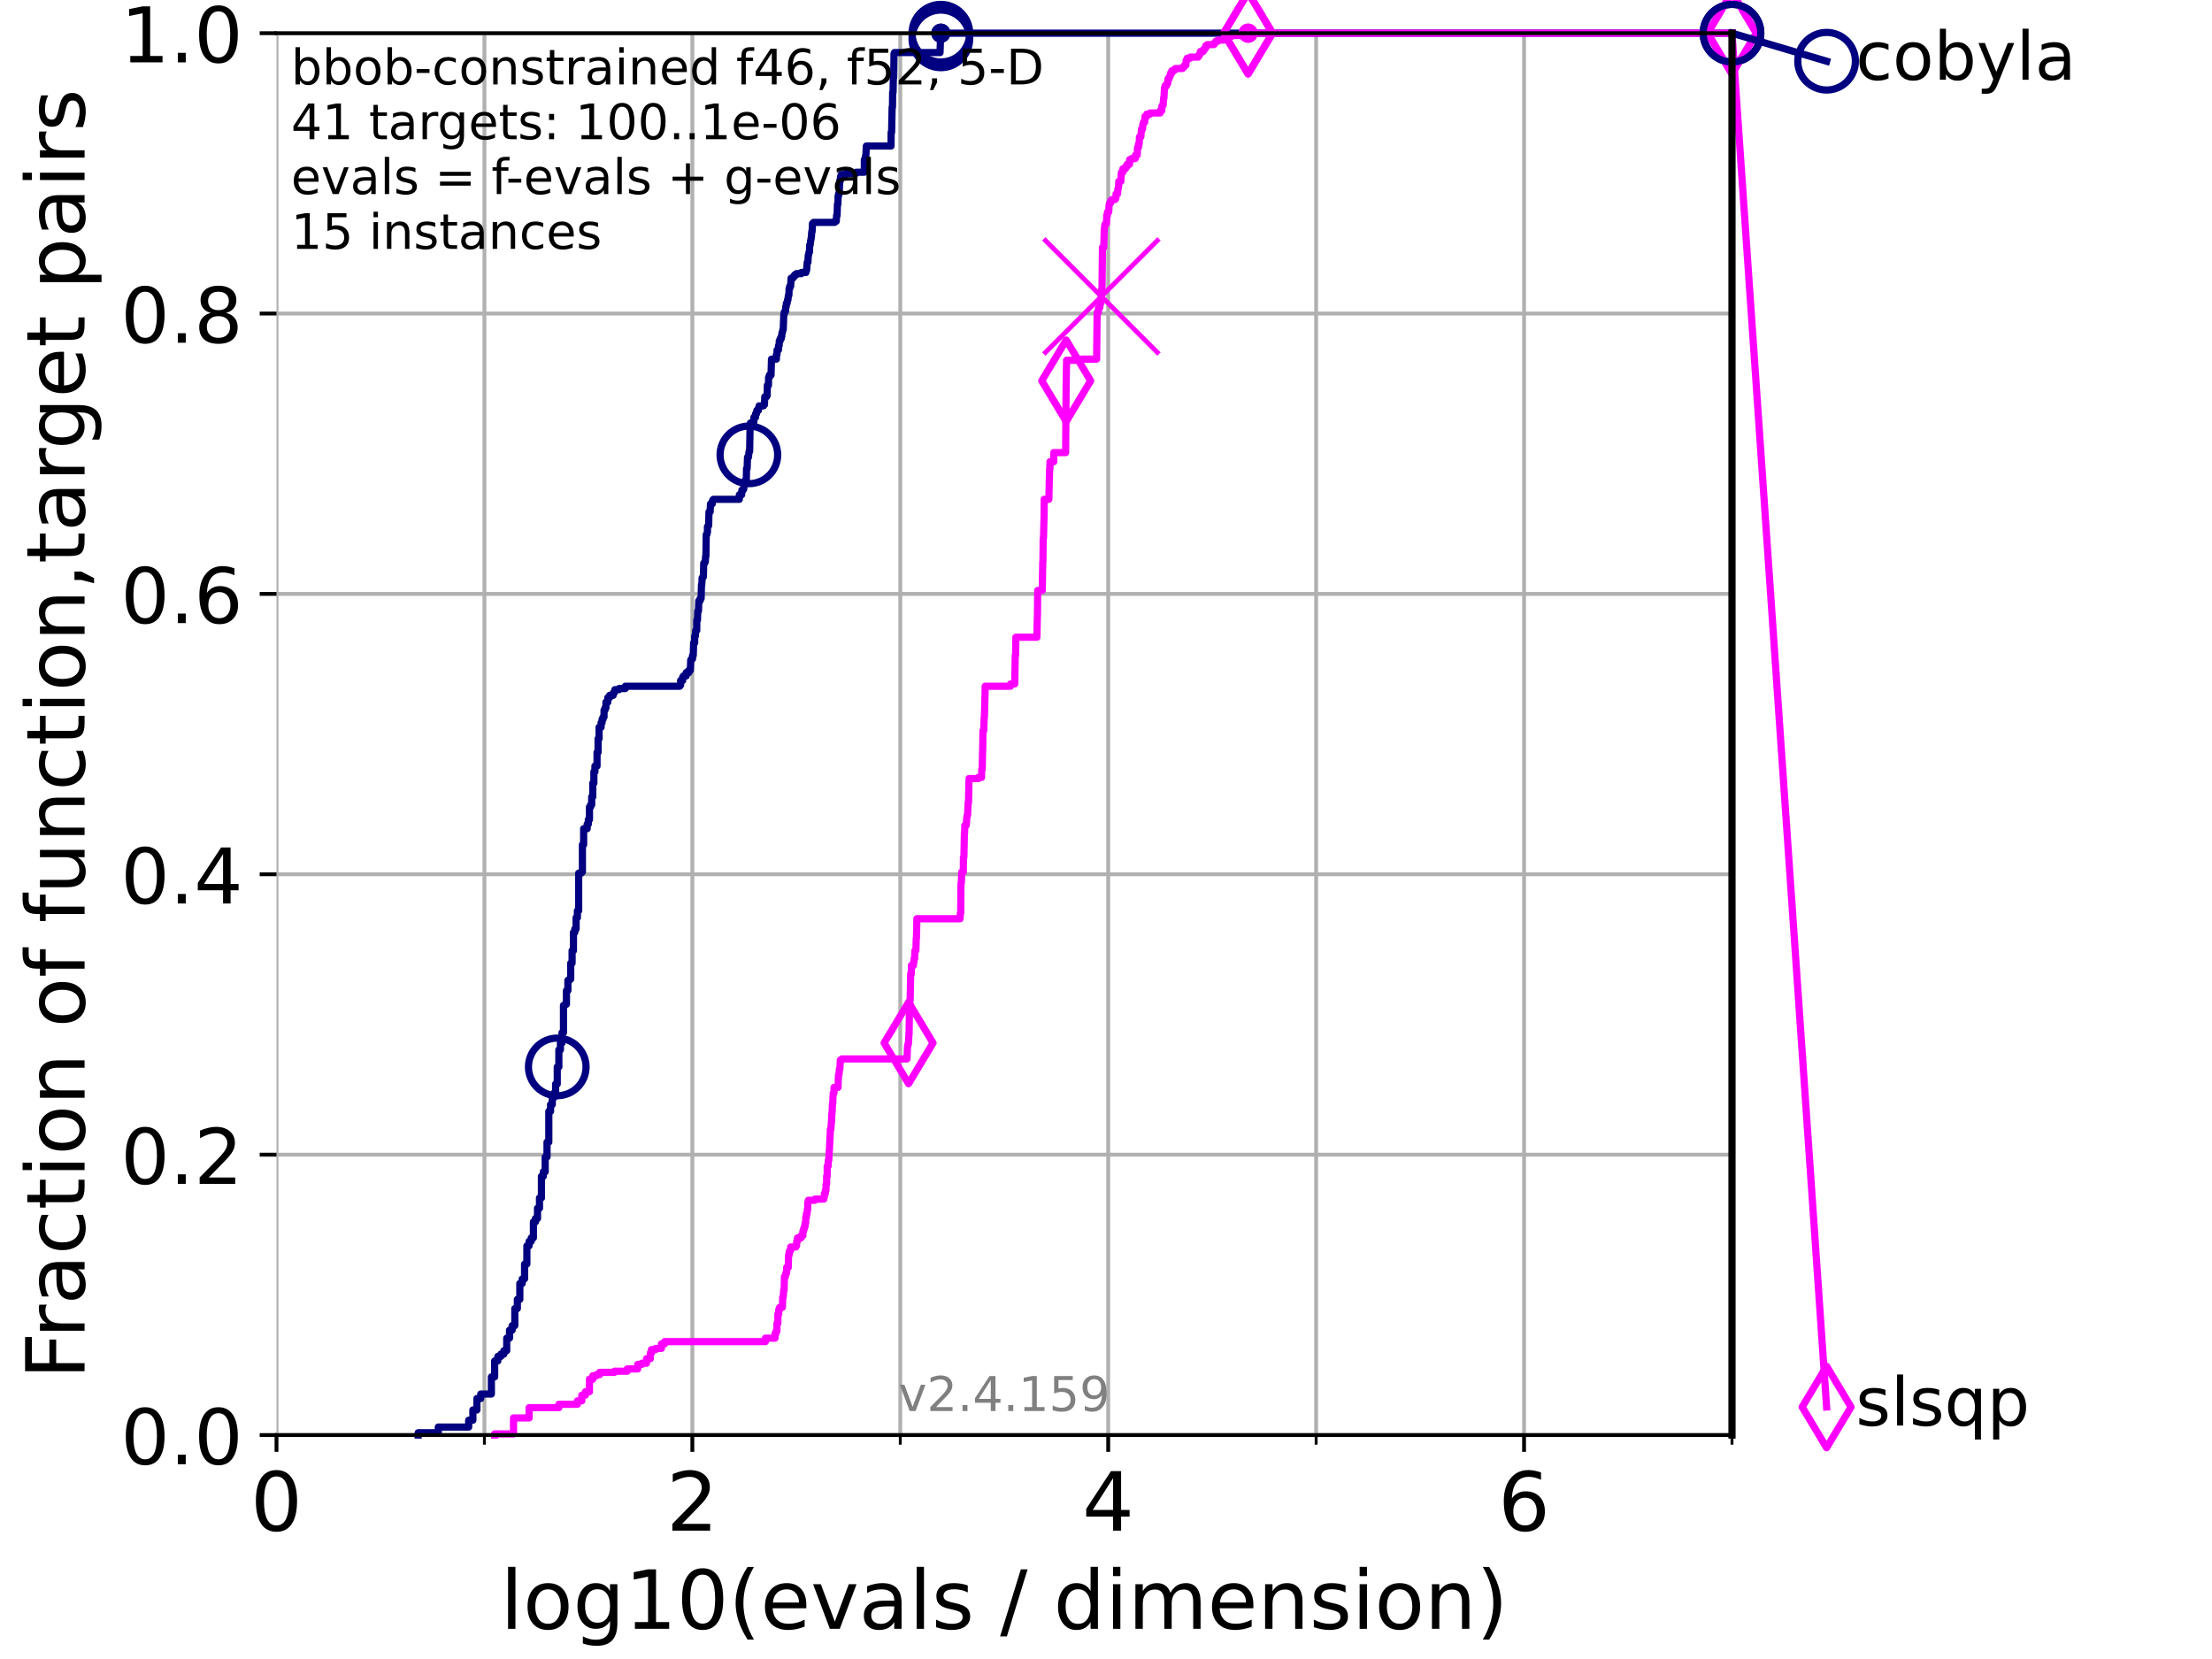 <?xml version="1.0" encoding="utf-8" standalone="no"?>
<!DOCTYPE svg PUBLIC "-//W3C//DTD SVG 1.1//EN"
  "http://www.w3.org/Graphics/SVG/1.1/DTD/svg11.dtd">
<!-- Created with matplotlib (https://matplotlib.org/) -->
<svg height="345.6pt" version="1.1" viewBox="0 0 460.8 345.6" width="460.8pt" xmlns="http://www.w3.org/2000/svg" xmlns:xlink="http://www.w3.org/1999/xlink">
 <defs>
  <style type="text/css">*{stroke-linecap:butt;stroke-linejoin:round;}</style>
 </defs>
 <g id="figure_1">
  <g id="patch_1">
   <path d="M 0 345.6 
L 460.8 345.6 
L 460.8 0 
L 0 0 
z
" style="fill:#ffffff;"/>
  </g>
  <g id="axes_1">
   <g id="patch_2">
    <path d="M 57.6 298.944 
L 360.806 298.944 
L 360.806 6.912 
L 57.6 6.912 
z
" style="fill:#ffffff;"/>
   </g>
   <g id="matplotlib.axis_1">
    <g id="xtick_1">
     <g id="line2d_1">
      <path clip-path="url(#p849917944d)" d="M 57.6 298.944 
L 57.6 6.912 
" style="fill:none;stroke:#b0b0b0;stroke-linecap:square;stroke-width:0.8;"/>
     </g>
     <g id="line2d_2">
      <defs>
       <path d="M 0 0 
L 0 3.5 
" id="mde8d21a68c" style="stroke:#000000;stroke-width:0.8;"/>
      </defs>
      <g>
       <use style="stroke:#000000;stroke-width:0.8;" x="57.6" xlink:href="#mde8d21a68c" y="298.944"/>
      </g>
     </g>
     <g id="text_1">
      <!-- 0 -->
      <g transform="translate(52.192 318.861)scale(0.17 -0.17)">
       <defs>
        <path d="M 31.781 66.406 
Q 24.172 66.406 20.328 58.906 
Q 16.5 51.422 16.5 36.375 
Q 16.5 21.391 20.328 13.891 
Q 24.172 6.391 31.781 6.391 
Q 39.453 6.391 43.281 13.891 
Q 47.125 21.391 47.125 36.375 
Q 47.125 51.422 43.281 58.906 
Q 39.453 66.406 31.781 66.406 
z
M 31.781 74.219 
Q 44.047 74.219 50.516 64.516 
Q 56.984 54.828 56.984 36.375 
Q 56.984 17.969 50.516 8.266 
Q 44.047 -1.422 31.781 -1.422 
Q 19.531 -1.422 13.062 8.266 
Q 6.594 17.969 6.594 36.375 
Q 6.594 54.828 13.062 64.516 
Q 19.531 74.219 31.781 74.219 
z
" id="DejaVuSans-48"/>
       </defs>
       <use xlink:href="#DejaVuSans-48"/>
      </g>
     </g>
    </g>
    <g id="xtick_2">
     <g id="line2d_3">
      <path clip-path="url(#p849917944d)" d="M 144.23 298.944 
L 144.23 6.912 
" style="fill:none;stroke:#b0b0b0;stroke-linecap:square;stroke-width:0.8;"/>
     </g>
     <g id="line2d_4">
      <g>
       <use style="stroke:#000000;stroke-width:0.8;" x="144.23" xlink:href="#mde8d21a68c" y="298.944"/>
      </g>
     </g>
     <g id="text_2">
      <!-- 2 -->
      <g transform="translate(138.822 318.861)scale(0.17 -0.17)">
       <defs>
        <path d="M 19.188 8.297 
L 53.609 8.297 
L 53.609 0 
L 7.328 0 
L 7.328 8.297 
Q 12.938 14.109 22.625 23.891 
Q 32.328 33.688 34.812 36.531 
Q 39.547 41.844 41.422 45.531 
Q 43.312 49.219 43.312 52.781 
Q 43.312 58.594 39.234 62.25 
Q 35.156 65.922 28.609 65.922 
Q 23.969 65.922 18.812 64.312 
Q 13.672 62.703 7.812 59.422 
L 7.812 69.391 
Q 13.766 71.781 18.938 73 
Q 24.125 74.219 28.422 74.219 
Q 39.75 74.219 46.484 68.547 
Q 53.219 62.891 53.219 53.422 
Q 53.219 48.922 51.531 44.891 
Q 49.859 40.875 45.406 35.406 
Q 44.188 33.984 37.641 27.219 
Q 31.109 20.453 19.188 8.297 
z
" id="DejaVuSans-50"/>
       </defs>
       <use xlink:href="#DejaVuSans-50"/>
      </g>
     </g>
    </g>
    <g id="xtick_3">
     <g id="line2d_5">
      <path clip-path="url(#p849917944d)" d="M 230.861 298.944 
L 230.861 6.912 
" style="fill:none;stroke:#b0b0b0;stroke-linecap:square;stroke-width:0.8;"/>
     </g>
     <g id="line2d_6">
      <g>
       <use style="stroke:#000000;stroke-width:0.8;" x="230.861" xlink:href="#mde8d21a68c" y="298.944"/>
      </g>
     </g>
     <g id="text_3">
      <!-- 4 -->
      <g transform="translate(225.453 318.861)scale(0.17 -0.17)">
       <defs>
        <path d="M 37.797 64.312 
L 12.891 25.391 
L 37.797 25.391 
z
M 35.203 72.906 
L 47.609 72.906 
L 47.609 25.391 
L 58.016 25.391 
L 58.016 17.188 
L 47.609 17.188 
L 47.609 0 
L 37.797 0 
L 37.797 17.188 
L 4.891 17.188 
L 4.891 26.703 
z
" id="DejaVuSans-52"/>
       </defs>
       <use xlink:href="#DejaVuSans-52"/>
      </g>
     </g>
    </g>
    <g id="xtick_4">
     <g id="line2d_7">
      <path clip-path="url(#p849917944d)" d="M 317.491 298.944 
L 317.491 6.912 
" style="fill:none;stroke:#b0b0b0;stroke-linecap:square;stroke-width:0.8;"/>
     </g>
     <g id="line2d_8">
      <g>
       <use style="stroke:#000000;stroke-width:0.8;" x="317.491" xlink:href="#mde8d21a68c" y="298.944"/>
      </g>
     </g>
     <g id="text_4">
      <!-- 6 -->
      <g transform="translate(312.083 318.861)scale(0.17 -0.17)">
       <defs>
        <path d="M 33.016 40.375 
Q 26.375 40.375 22.484 35.828 
Q 18.609 31.297 18.609 23.391 
Q 18.609 15.531 22.484 10.953 
Q 26.375 6.391 33.016 6.391 
Q 39.656 6.391 43.531 10.953 
Q 47.406 15.531 47.406 23.391 
Q 47.406 31.297 43.531 35.828 
Q 39.656 40.375 33.016 40.375 
z
M 52.594 71.297 
L 52.594 62.312 
Q 48.875 64.062 45.094 64.984 
Q 41.312 65.922 37.594 65.922 
Q 27.828 65.922 22.672 59.328 
Q 17.531 52.734 16.797 39.406 
Q 19.672 43.656 24.016 45.922 
Q 28.375 48.188 33.594 48.188 
Q 44.578 48.188 50.953 41.516 
Q 57.328 34.859 57.328 23.391 
Q 57.328 12.156 50.688 5.359 
Q 44.047 -1.422 33.016 -1.422 
Q 20.359 -1.422 13.672 8.266 
Q 6.984 17.969 6.984 36.375 
Q 6.984 53.656 15.188 63.938 
Q 23.391 74.219 37.203 74.219 
Q 40.922 74.219 44.703 73.484 
Q 48.484 72.75 52.594 71.297 
z
" id="DejaVuSans-54"/>
       </defs>
       <use xlink:href="#DejaVuSans-54"/>
      </g>
     </g>
    </g>
    <g id="xtick_5">
     <g id="line2d_9">
      <path clip-path="url(#p849917944d)" d="M 100.915 298.944 
L 100.915 6.912 
" style="fill:none;stroke:#b0b0b0;stroke-linecap:square;stroke-width:0.8;"/>
     </g>
     <g id="line2d_10">
      <defs>
       <path d="M 0 0 
L 0 2 
" id="m3885792438" style="stroke:#000000;stroke-width:0.6;"/>
      </defs>
      <g>
       <use style="stroke:#000000;stroke-width:0.6;" x="100.915" xlink:href="#m3885792438" y="298.944"/>
      </g>
     </g>
    </g>
    <g id="xtick_6">
     <g id="line2d_11">
      <path clip-path="url(#p849917944d)" d="M 187.546 298.944 
L 187.546 6.912 
" style="fill:none;stroke:#b0b0b0;stroke-linecap:square;stroke-width:0.8;"/>
     </g>
     <g id="line2d_12">
      <g>
       <use style="stroke:#000000;stroke-width:0.6;" x="187.546" xlink:href="#m3885792438" y="298.944"/>
      </g>
     </g>
    </g>
    <g id="xtick_7">
     <g id="line2d_13">
      <path clip-path="url(#p849917944d)" d="M 274.176 298.944 
L 274.176 6.912 
" style="fill:none;stroke:#b0b0b0;stroke-linecap:square;stroke-width:0.8;"/>
     </g>
     <g id="line2d_14">
      <g>
       <use style="stroke:#000000;stroke-width:0.6;" x="274.176" xlink:href="#m3885792438" y="298.944"/>
      </g>
     </g>
    </g>
    <g id="xtick_8">
     <g id="line2d_15">
      <path clip-path="url(#p849917944d)" d="M 360.806 298.944 
L 360.806 6.912 
" style="fill:none;stroke:#b0b0b0;stroke-linecap:square;stroke-width:0.8;"/>
     </g>
     <g id="line2d_16">
      <g>
       <use style="stroke:#000000;stroke-width:0.6;" x="360.806" xlink:href="#m3885792438" y="298.944"/>
      </g>
     </g>
    </g>
    <g id="text_5">
     <!-- log10(evals / dimension) -->
     <g transform="translate(104.239 339.314)scale(0.17 -0.17)">
      <defs>
       <path d="M 9.422 75.984 
L 18.406 75.984 
L 18.406 0 
L 9.422 0 
z
" id="DejaVuSans-108"/>
       <path d="M 30.609 48.391 
Q 23.391 48.391 19.188 42.75 
Q 14.984 37.109 14.984 27.297 
Q 14.984 17.484 19.156 11.844 
Q 23.344 6.203 30.609 6.203 
Q 37.797 6.203 41.984 11.859 
Q 46.188 17.531 46.188 27.297 
Q 46.188 37.016 41.984 42.703 
Q 37.797 48.391 30.609 48.391 
z
M 30.609 56 
Q 42.328 56 49.016 48.375 
Q 55.719 40.766 55.719 27.297 
Q 55.719 13.875 49.016 6.219 
Q 42.328 -1.422 30.609 -1.422 
Q 18.844 -1.422 12.172 6.219 
Q 5.516 13.875 5.516 27.297 
Q 5.516 40.766 12.172 48.375 
Q 18.844 56 30.609 56 
z
" id="DejaVuSans-111"/>
       <path d="M 45.406 27.984 
Q 45.406 37.75 41.375 43.109 
Q 37.359 48.484 30.078 48.484 
Q 22.859 48.484 18.828 43.109 
Q 14.797 37.75 14.797 27.984 
Q 14.797 18.266 18.828 12.891 
Q 22.859 7.516 30.078 7.516 
Q 37.359 7.516 41.375 12.891 
Q 45.406 18.266 45.406 27.984 
z
M 54.391 6.781 
Q 54.391 -7.172 48.188 -13.984 
Q 42 -20.797 29.203 -20.797 
Q 24.469 -20.797 20.266 -20.094 
Q 16.062 -19.391 12.109 -17.922 
L 12.109 -9.188 
Q 16.062 -11.328 19.922 -12.344 
Q 23.781 -13.375 27.781 -13.375 
Q 36.625 -13.375 41.016 -8.766 
Q 45.406 -4.156 45.406 5.172 
L 45.406 9.625 
Q 42.625 4.781 38.281 2.391 
Q 33.938 0 27.875 0 
Q 17.828 0 11.672 7.656 
Q 5.516 15.328 5.516 27.984 
Q 5.516 40.672 11.672 48.328 
Q 17.828 56 27.875 56 
Q 33.938 56 38.281 53.609 
Q 42.625 51.219 45.406 46.391 
L 45.406 54.688 
L 54.391 54.688 
z
" id="DejaVuSans-103"/>
       <path d="M 12.406 8.297 
L 28.516 8.297 
L 28.516 63.922 
L 10.984 60.406 
L 10.984 69.391 
L 28.422 72.906 
L 38.281 72.906 
L 38.281 8.297 
L 54.391 8.297 
L 54.391 0 
L 12.406 0 
z
" id="DejaVuSans-49"/>
       <path d="M 31 75.875 
Q 24.469 64.656 21.281 53.656 
Q 18.109 42.672 18.109 31.391 
Q 18.109 20.125 21.312 9.062 
Q 24.516 -2 31 -13.188 
L 23.188 -13.188 
Q 15.875 -1.703 12.234 9.375 
Q 8.594 20.453 8.594 31.391 
Q 8.594 42.281 12.203 53.312 
Q 15.828 64.359 23.188 75.875 
z
" id="DejaVuSans-40"/>
       <path d="M 56.203 29.594 
L 56.203 25.203 
L 14.891 25.203 
Q 15.484 15.922 20.484 11.062 
Q 25.484 6.203 34.422 6.203 
Q 39.594 6.203 44.453 7.469 
Q 49.312 8.734 54.109 11.281 
L 54.109 2.781 
Q 49.266 0.734 44.188 -0.344 
Q 39.109 -1.422 33.891 -1.422 
Q 20.797 -1.422 13.156 6.188 
Q 5.516 13.812 5.516 26.812 
Q 5.516 40.234 12.766 48.109 
Q 20.016 56 32.328 56 
Q 43.359 56 49.781 48.891 
Q 56.203 41.797 56.203 29.594 
z
M 47.219 32.234 
Q 47.125 39.594 43.094 43.984 
Q 39.062 48.391 32.422 48.391 
Q 24.906 48.391 20.391 44.141 
Q 15.875 39.891 15.188 32.172 
z
" id="DejaVuSans-101"/>
       <path d="M 2.984 54.688 
L 12.5 54.688 
L 29.594 8.797 
L 46.688 54.688 
L 56.203 54.688 
L 35.688 0 
L 23.484 0 
z
" id="DejaVuSans-118"/>
       <path d="M 34.281 27.484 
Q 23.391 27.484 19.188 25 
Q 14.984 22.516 14.984 16.5 
Q 14.984 11.719 18.141 8.906 
Q 21.297 6.109 26.703 6.109 
Q 34.188 6.109 38.703 11.406 
Q 43.219 16.703 43.219 25.484 
L 43.219 27.484 
z
M 52.203 31.203 
L 52.203 0 
L 43.219 0 
L 43.219 8.297 
Q 40.141 3.328 35.547 0.953 
Q 30.953 -1.422 24.312 -1.422 
Q 15.922 -1.422 10.953 3.297 
Q 6 8.016 6 15.922 
Q 6 25.141 12.172 29.828 
Q 18.359 34.516 30.609 34.516 
L 43.219 34.516 
L 43.219 35.406 
Q 43.219 41.609 39.141 45 
Q 35.062 48.391 27.688 48.391 
Q 23 48.391 18.547 47.266 
Q 14.109 46.141 10.016 43.891 
L 10.016 52.203 
Q 14.938 54.109 19.578 55.047 
Q 24.219 56 28.609 56 
Q 40.484 56 46.344 49.844 
Q 52.203 43.703 52.203 31.203 
z
" id="DejaVuSans-97"/>
       <path d="M 44.281 53.078 
L 44.281 44.578 
Q 40.484 46.531 36.375 47.5 
Q 32.281 48.484 27.875 48.484 
Q 21.188 48.484 17.844 46.438 
Q 14.5 44.391 14.5 40.281 
Q 14.5 37.156 16.891 35.375 
Q 19.281 33.594 26.516 31.984 
L 29.594 31.297 
Q 39.156 29.25 43.188 25.516 
Q 47.219 21.781 47.219 15.094 
Q 47.219 7.469 41.188 3.016 
Q 35.156 -1.422 24.609 -1.422 
Q 20.219 -1.422 15.453 -0.562 
Q 10.688 0.297 5.422 2 
L 5.422 11.281 
Q 10.406 8.688 15.234 7.391 
Q 20.062 6.109 24.812 6.109 
Q 31.156 6.109 34.562 8.281 
Q 37.984 10.453 37.984 14.406 
Q 37.984 18.062 35.516 20.016 
Q 33.062 21.969 24.703 23.781 
L 21.578 24.516 
Q 13.234 26.266 9.516 29.906 
Q 5.812 33.547 5.812 39.891 
Q 5.812 47.609 11.281 51.797 
Q 16.75 56 26.812 56 
Q 31.781 56 36.172 55.266 
Q 40.578 54.547 44.281 53.078 
z
" id="DejaVuSans-115"/>
       <path id="DejaVuSans-32"/>
       <path d="M 25.391 72.906 
L 33.688 72.906 
L 8.297 -9.281 
L 0 -9.281 
z
" id="DejaVuSans-47"/>
       <path d="M 45.406 46.391 
L 45.406 75.984 
L 54.391 75.984 
L 54.391 0 
L 45.406 0 
L 45.406 8.203 
Q 42.578 3.328 38.25 0.953 
Q 33.938 -1.422 27.875 -1.422 
Q 17.969 -1.422 11.734 6.484 
Q 5.516 14.406 5.516 27.297 
Q 5.516 40.188 11.734 48.094 
Q 17.969 56 27.875 56 
Q 33.938 56 38.25 53.625 
Q 42.578 51.266 45.406 46.391 
z
M 14.797 27.297 
Q 14.797 17.391 18.875 11.75 
Q 22.953 6.109 30.078 6.109 
Q 37.203 6.109 41.297 11.75 
Q 45.406 17.391 45.406 27.297 
Q 45.406 37.203 41.297 42.844 
Q 37.203 48.484 30.078 48.484 
Q 22.953 48.484 18.875 42.844 
Q 14.797 37.203 14.797 27.297 
z
" id="DejaVuSans-100"/>
       <path d="M 9.422 54.688 
L 18.406 54.688 
L 18.406 0 
L 9.422 0 
z
M 9.422 75.984 
L 18.406 75.984 
L 18.406 64.594 
L 9.422 64.594 
z
" id="DejaVuSans-105"/>
       <path d="M 52 44.188 
Q 55.375 50.25 60.062 53.125 
Q 64.75 56 71.094 56 
Q 79.641 56 84.281 50.016 
Q 88.922 44.047 88.922 33.016 
L 88.922 0 
L 79.891 0 
L 79.891 32.719 
Q 79.891 40.578 77.094 44.375 
Q 74.312 48.188 68.609 48.188 
Q 61.625 48.188 57.562 43.547 
Q 53.516 38.922 53.516 30.906 
L 53.516 0 
L 44.484 0 
L 44.484 32.719 
Q 44.484 40.625 41.703 44.406 
Q 38.922 48.188 33.109 48.188 
Q 26.219 48.188 22.156 43.531 
Q 18.109 38.875 18.109 30.906 
L 18.109 0 
L 9.078 0 
L 9.078 54.688 
L 18.109 54.688 
L 18.109 46.188 
Q 21.188 51.219 25.484 53.609 
Q 29.781 56 35.688 56 
Q 41.656 56 45.828 52.969 
Q 50 49.953 52 44.188 
z
" id="DejaVuSans-109"/>
       <path d="M 54.891 33.016 
L 54.891 0 
L 45.906 0 
L 45.906 32.719 
Q 45.906 40.484 42.875 44.328 
Q 39.844 48.188 33.797 48.188 
Q 26.516 48.188 22.312 43.547 
Q 18.109 38.922 18.109 30.906 
L 18.109 0 
L 9.078 0 
L 9.078 54.688 
L 18.109 54.688 
L 18.109 46.188 
Q 21.344 51.125 25.703 53.562 
Q 30.078 56 35.797 56 
Q 45.219 56 50.047 50.172 
Q 54.891 44.344 54.891 33.016 
z
" id="DejaVuSans-110"/>
       <path d="M 8.016 75.875 
L 15.828 75.875 
Q 23.141 64.359 26.781 53.312 
Q 30.422 42.281 30.422 31.391 
Q 30.422 20.453 26.781 9.375 
Q 23.141 -1.703 15.828 -13.188 
L 8.016 -13.188 
Q 14.5 -2 17.703 9.062 
Q 20.906 20.125 20.906 31.391 
Q 20.906 42.672 17.703 53.656 
Q 14.5 64.656 8.016 75.875 
z
" id="DejaVuSans-41"/>
      </defs>
      <use xlink:href="#DejaVuSans-108"/>
      <use x="27.783" xlink:href="#DejaVuSans-111"/>
      <use x="88.965" xlink:href="#DejaVuSans-103"/>
      <use x="152.441" xlink:href="#DejaVuSans-49"/>
      <use x="216.064" xlink:href="#DejaVuSans-48"/>
      <use x="279.688" xlink:href="#DejaVuSans-40"/>
      <use x="318.701" xlink:href="#DejaVuSans-101"/>
      <use x="380.225" xlink:href="#DejaVuSans-118"/>
      <use x="439.404" xlink:href="#DejaVuSans-97"/>
      <use x="500.684" xlink:href="#DejaVuSans-108"/>
      <use x="528.467" xlink:href="#DejaVuSans-115"/>
      <use x="580.566" xlink:href="#DejaVuSans-32"/>
      <use x="612.354" xlink:href="#DejaVuSans-47"/>
      <use x="646.045" xlink:href="#DejaVuSans-32"/>
      <use x="677.832" xlink:href="#DejaVuSans-100"/>
      <use x="741.309" xlink:href="#DejaVuSans-105"/>
      <use x="769.092" xlink:href="#DejaVuSans-109"/>
      <use x="866.504" xlink:href="#DejaVuSans-101"/>
      <use x="928.027" xlink:href="#DejaVuSans-110"/>
      <use x="991.406" xlink:href="#DejaVuSans-115"/>
      <use x="1043.506" xlink:href="#DejaVuSans-105"/>
      <use x="1071.289" xlink:href="#DejaVuSans-111"/>
      <use x="1132.471" xlink:href="#DejaVuSans-110"/>
      <use x="1195.85" xlink:href="#DejaVuSans-41"/>
     </g>
    </g>
   </g>
   <g id="matplotlib.axis_2">
    <g id="ytick_1">
     <g id="line2d_17">
      <path clip-path="url(#p849917944d)" d="M 57.6 298.944 
L 360.806 298.944 
" style="fill:none;stroke:#b0b0b0;stroke-linecap:square;stroke-width:0.8;"/>
     </g>
     <g id="line2d_18">
      <defs>
       <path d="M 0 0 
L -3.5 0 
" id="ma378663c87" style="stroke:#000000;stroke-width:0.8;"/>
      </defs>
      <g>
       <use style="stroke:#000000;stroke-width:0.8;" x="57.6" xlink:href="#ma378663c87" y="298.944"/>
      </g>
     </g>
     <g id="text_6">
      <!-- 0.0 -->
      <g transform="translate(25.155 305.023)scale(0.16 -0.16)">
       <defs>
        <path d="M 10.688 12.406 
L 21 12.406 
L 21 0 
L 10.688 0 
z
" id="DejaVuSans-46"/>
       </defs>
       <use xlink:href="#DejaVuSans-48"/>
       <use x="63.623" xlink:href="#DejaVuSans-46"/>
       <use x="95.41" xlink:href="#DejaVuSans-48"/>
      </g>
     </g>
    </g>
    <g id="ytick_2">
     <g id="line2d_19">
      <path clip-path="url(#p849917944d)" d="M 57.6 240.538 
L 360.806 240.538 
" style="fill:none;stroke:#b0b0b0;stroke-linecap:square;stroke-width:0.8;"/>
     </g>
     <g id="line2d_20">
      <g>
       <use style="stroke:#000000;stroke-width:0.8;" x="57.6" xlink:href="#ma378663c87" y="240.538"/>
      </g>
     </g>
     <g id="text_7">
      <!-- 0.2 -->
      <g transform="translate(25.155 246.616)scale(0.16 -0.16)">
       <use xlink:href="#DejaVuSans-48"/>
       <use x="63.623" xlink:href="#DejaVuSans-46"/>
       <use x="95.41" xlink:href="#DejaVuSans-50"/>
      </g>
     </g>
    </g>
    <g id="ytick_3">
     <g id="line2d_21">
      <path clip-path="url(#p849917944d)" d="M 57.6 182.131 
L 360.806 182.131 
" style="fill:none;stroke:#b0b0b0;stroke-linecap:square;stroke-width:0.8;"/>
     </g>
     <g id="line2d_22">
      <g>
       <use style="stroke:#000000;stroke-width:0.8;" x="57.6" xlink:href="#ma378663c87" y="182.131"/>
      </g>
     </g>
     <g id="text_8">
      <!-- 0.4 -->
      <g transform="translate(25.155 188.21)scale(0.16 -0.16)">
       <use xlink:href="#DejaVuSans-48"/>
       <use x="63.623" xlink:href="#DejaVuSans-46"/>
       <use x="95.41" xlink:href="#DejaVuSans-52"/>
      </g>
     </g>
    </g>
    <g id="ytick_4">
     <g id="line2d_23">
      <path clip-path="url(#p849917944d)" d="M 57.6 123.725 
L 360.806 123.725 
" style="fill:none;stroke:#b0b0b0;stroke-linecap:square;stroke-width:0.8;"/>
     </g>
     <g id="line2d_24">
      <g>
       <use style="stroke:#000000;stroke-width:0.8;" x="57.6" xlink:href="#ma378663c87" y="123.725"/>
      </g>
     </g>
     <g id="text_9">
      <!-- 0.6 -->
      <g transform="translate(25.155 129.804)scale(0.16 -0.16)">
       <use xlink:href="#DejaVuSans-48"/>
       <use x="63.623" xlink:href="#DejaVuSans-46"/>
       <use x="95.41" xlink:href="#DejaVuSans-54"/>
      </g>
     </g>
    </g>
    <g id="ytick_5">
     <g id="line2d_25">
      <path clip-path="url(#p849917944d)" d="M 57.6 65.318 
L 360.806 65.318 
" style="fill:none;stroke:#b0b0b0;stroke-linecap:square;stroke-width:0.8;"/>
     </g>
     <g id="line2d_26">
      <g>
       <use style="stroke:#000000;stroke-width:0.8;" x="57.6" xlink:href="#ma378663c87" y="65.318"/>
      </g>
     </g>
     <g id="text_10">
      <!-- 0.8 -->
      <g transform="translate(25.155 71.397)scale(0.16 -0.16)">
       <defs>
        <path d="M 31.781 34.625 
Q 24.75 34.625 20.719 30.859 
Q 16.703 27.094 16.703 20.516 
Q 16.703 13.922 20.719 10.156 
Q 24.75 6.391 31.781 6.391 
Q 38.812 6.391 42.859 10.172 
Q 46.922 13.969 46.922 20.516 
Q 46.922 27.094 42.891 30.859 
Q 38.875 34.625 31.781 34.625 
z
M 21.922 38.812 
Q 15.578 40.375 12.031 44.719 
Q 8.5 49.078 8.5 55.328 
Q 8.5 64.062 14.719 69.141 
Q 20.953 74.219 31.781 74.219 
Q 42.672 74.219 48.875 69.141 
Q 55.078 64.062 55.078 55.328 
Q 55.078 49.078 51.531 44.719 
Q 48 40.375 41.703 38.812 
Q 48.828 37.156 52.797 32.312 
Q 56.781 27.484 56.781 20.516 
Q 56.781 9.906 50.312 4.234 
Q 43.844 -1.422 31.781 -1.422 
Q 19.734 -1.422 13.25 4.234 
Q 6.781 9.906 6.781 20.516 
Q 6.781 27.484 10.781 32.312 
Q 14.797 37.156 21.922 38.812 
z
M 18.312 54.391 
Q 18.312 48.734 21.844 45.562 
Q 25.391 42.391 31.781 42.391 
Q 38.141 42.391 41.719 45.562 
Q 45.312 48.734 45.312 54.391 
Q 45.312 60.062 41.719 63.234 
Q 38.141 66.406 31.781 66.406 
Q 25.391 66.406 21.844 63.234 
Q 18.312 60.062 18.312 54.391 
z
" id="DejaVuSans-56"/>
       </defs>
       <use xlink:href="#DejaVuSans-48"/>
       <use x="63.623" xlink:href="#DejaVuSans-46"/>
       <use x="95.41" xlink:href="#DejaVuSans-56"/>
      </g>
     </g>
    </g>
    <g id="ytick_6">
     <g id="line2d_27">
      <path clip-path="url(#p849917944d)" d="M 57.6 6.912 
L 360.806 6.912 
" style="fill:none;stroke:#b0b0b0;stroke-linecap:square;stroke-width:0.8;"/>
     </g>
     <g id="line2d_28">
      <g>
       <use style="stroke:#000000;stroke-width:0.8;" x="57.6" xlink:href="#ma378663c87" y="6.912"/>
      </g>
     </g>
     <g id="text_11">
      <!-- 1.0 -->
      <g transform="translate(25.155 12.991)scale(0.16 -0.16)">
       <use xlink:href="#DejaVuSans-49"/>
       <use x="63.623" xlink:href="#DejaVuSans-46"/>
       <use x="95.41" xlink:href="#DejaVuSans-48"/>
      </g>
     </g>
    </g>
    <g id="text_12">
     <!-- Fraction of function,target pairs -->
     <g transform="translate(17.62 287.313)rotate(-90)scale(0.17 -0.17)">
      <defs>
       <path d="M 9.812 72.906 
L 51.703 72.906 
L 51.703 64.594 
L 19.672 64.594 
L 19.672 43.109 
L 48.578 43.109 
L 48.578 34.812 
L 19.672 34.812 
L 19.672 0 
L 9.812 0 
z
" id="DejaVuSans-70"/>
       <path d="M 41.109 46.297 
Q 39.594 47.172 37.812 47.578 
Q 36.031 48 33.891 48 
Q 26.266 48 22.188 43.047 
Q 18.109 38.094 18.109 28.812 
L 18.109 0 
L 9.078 0 
L 9.078 54.688 
L 18.109 54.688 
L 18.109 46.188 
Q 20.953 51.172 25.484 53.578 
Q 30.031 56 36.531 56 
Q 37.453 56 38.578 55.875 
Q 39.703 55.766 41.062 55.516 
z
" id="DejaVuSans-114"/>
       <path d="M 48.781 52.594 
L 48.781 44.188 
Q 44.969 46.297 41.141 47.344 
Q 37.312 48.391 33.406 48.391 
Q 24.656 48.391 19.812 42.844 
Q 14.984 37.312 14.984 27.297 
Q 14.984 17.281 19.812 11.734 
Q 24.656 6.203 33.406 6.203 
Q 37.312 6.203 41.141 7.25 
Q 44.969 8.297 48.781 10.406 
L 48.781 2.094 
Q 45.016 0.344 40.984 -0.531 
Q 36.969 -1.422 32.422 -1.422 
Q 20.062 -1.422 12.781 6.344 
Q 5.516 14.109 5.516 27.297 
Q 5.516 40.672 12.859 48.328 
Q 20.219 56 33.016 56 
Q 37.156 56 41.109 55.141 
Q 45.062 54.297 48.781 52.594 
z
" id="DejaVuSans-99"/>
       <path d="M 18.312 70.219 
L 18.312 54.688 
L 36.812 54.688 
L 36.812 47.703 
L 18.312 47.703 
L 18.312 18.016 
Q 18.312 11.328 20.141 9.422 
Q 21.969 7.516 27.594 7.516 
L 36.812 7.516 
L 36.812 0 
L 27.594 0 
Q 17.188 0 13.234 3.875 
Q 9.281 7.766 9.281 18.016 
L 9.281 47.703 
L 2.688 47.703 
L 2.688 54.688 
L 9.281 54.688 
L 9.281 70.219 
z
" id="DejaVuSans-116"/>
       <path d="M 37.109 75.984 
L 37.109 68.5 
L 28.516 68.5 
Q 23.688 68.5 21.797 66.547 
Q 19.922 64.594 19.922 59.516 
L 19.922 54.688 
L 34.719 54.688 
L 34.719 47.703 
L 19.922 47.703 
L 19.922 0 
L 10.891 0 
L 10.891 47.703 
L 2.297 47.703 
L 2.297 54.688 
L 10.891 54.688 
L 10.891 58.5 
Q 10.891 67.625 15.141 71.797 
Q 19.391 75.984 28.609 75.984 
z
" id="DejaVuSans-102"/>
       <path d="M 8.5 21.578 
L 8.5 54.688 
L 17.484 54.688 
L 17.484 21.922 
Q 17.484 14.156 20.5 10.266 
Q 23.531 6.391 29.594 6.391 
Q 36.859 6.391 41.078 11.031 
Q 45.312 15.672 45.312 23.688 
L 45.312 54.688 
L 54.297 54.688 
L 54.297 0 
L 45.312 0 
L 45.312 8.406 
Q 42.047 3.422 37.719 1 
Q 33.406 -1.422 27.688 -1.422 
Q 18.266 -1.422 13.375 4.438 
Q 8.5 10.297 8.5 21.578 
z
M 31.109 56 
z
" id="DejaVuSans-117"/>
       <path d="M 11.719 12.406 
L 22.016 12.406 
L 22.016 4 
L 14.016 -11.625 
L 7.719 -11.625 
L 11.719 4 
z
" id="DejaVuSans-44"/>
       <path d="M 18.109 8.203 
L 18.109 -20.797 
L 9.078 -20.797 
L 9.078 54.688 
L 18.109 54.688 
L 18.109 46.391 
Q 20.953 51.266 25.266 53.625 
Q 29.594 56 35.594 56 
Q 45.562 56 51.781 48.094 
Q 58.016 40.188 58.016 27.297 
Q 58.016 14.406 51.781 6.484 
Q 45.562 -1.422 35.594 -1.422 
Q 29.594 -1.422 25.266 0.953 
Q 20.953 3.328 18.109 8.203 
z
M 48.688 27.297 
Q 48.688 37.203 44.609 42.844 
Q 40.531 48.484 33.406 48.484 
Q 26.266 48.484 22.188 42.844 
Q 18.109 37.203 18.109 27.297 
Q 18.109 17.391 22.188 11.75 
Q 26.266 6.109 33.406 6.109 
Q 40.531 6.109 44.609 11.75 
Q 48.688 17.391 48.688 27.297 
z
" id="DejaVuSans-112"/>
      </defs>
      <use xlink:href="#DejaVuSans-70"/>
      <use x="50.27" xlink:href="#DejaVuSans-114"/>
      <use x="91.383" xlink:href="#DejaVuSans-97"/>
      <use x="152.662" xlink:href="#DejaVuSans-99"/>
      <use x="207.643" xlink:href="#DejaVuSans-116"/>
      <use x="246.852" xlink:href="#DejaVuSans-105"/>
      <use x="274.635" xlink:href="#DejaVuSans-111"/>
      <use x="335.816" xlink:href="#DejaVuSans-110"/>
      <use x="399.195" xlink:href="#DejaVuSans-32"/>
      <use x="430.982" xlink:href="#DejaVuSans-111"/>
      <use x="492.164" xlink:href="#DejaVuSans-102"/>
      <use x="527.369" xlink:href="#DejaVuSans-32"/>
      <use x="559.156" xlink:href="#DejaVuSans-102"/>
      <use x="594.361" xlink:href="#DejaVuSans-117"/>
      <use x="657.74" xlink:href="#DejaVuSans-110"/>
      <use x="721.119" xlink:href="#DejaVuSans-99"/>
      <use x="776.1" xlink:href="#DejaVuSans-116"/>
      <use x="815.309" xlink:href="#DejaVuSans-105"/>
      <use x="843.092" xlink:href="#DejaVuSans-111"/>
      <use x="904.273" xlink:href="#DejaVuSans-110"/>
      <use x="967.652" xlink:href="#DejaVuSans-44"/>
      <use x="999.439" xlink:href="#DejaVuSans-116"/>
      <use x="1038.648" xlink:href="#DejaVuSans-97"/>
      <use x="1099.928" xlink:href="#DejaVuSans-114"/>
      <use x="1139.291" xlink:href="#DejaVuSans-103"/>
      <use x="1202.768" xlink:href="#DejaVuSans-101"/>
      <use x="1264.291" xlink:href="#DejaVuSans-116"/>
      <use x="1303.5" xlink:href="#DejaVuSans-32"/>
      <use x="1335.287" xlink:href="#DejaVuSans-112"/>
      <use x="1398.764" xlink:href="#DejaVuSans-97"/>
      <use x="1460.043" xlink:href="#DejaVuSans-105"/>
      <use x="1487.826" xlink:href="#DejaVuSans-114"/>
      <use x="1528.939" xlink:href="#DejaVuSans-115"/>
     </g>
    </g>
   </g>
   <g id="line2d_29">
    <defs>
     <path d="M 0 1.5 
C 0.398 1.5 0.779 1.342 1.061 1.061 
C 1.342 0.779 1.5 0.398 1.5 0 
C 1.5 -0.398 1.342 -0.779 1.061 -1.061 
C 0.779 -1.342 0.398 -1.5 0 -1.5 
C -0.398 -1.5 -0.779 -1.342 -1.061 -1.061 
C -1.342 -0.779 -1.5 -0.398 -1.5 0 
C -1.5 0.398 -1.342 0.779 -1.061 1.061 
C -0.779 1.342 -0.398 1.5 0 1.5 
z
" id="m208d7c27a7" style="stroke:#000080;"/>
    </defs>
    <g>
     <use style="fill:#000080;stroke:#000080;" x="195.997" xlink:href="#m208d7c27a7" y="6.912"/>
     <use style="fill:#000080;stroke:#000080;" x="195.997" xlink:href="#m208d7c27a7" y="6.912"/>
    </g>
   </g>
   <g id="line2d_30">
    <path d="M 87.108 298.944 
L 87.108 298.469 
L 91.306 298.469 
L 91.306 297.282 
L 97.635 297.282 
L 97.635 295.857 
L 98.51 295.857 
L 98.51 293.721 
L 99.347 293.721 
L 99.347 291.346 
L 100.147 291.346 
L 100.147 290.397 
L 102.363 290.397 
L 102.363 286.835 
L 103.047 286.835 
L 103.047 283.511 
L 103.707 283.511 
L 103.707 282.562 
L 104.345 282.562 
L 104.345 282.087 
L 104.962 282.087 
L 104.962 281.375 
L 105.559 281.375 
L 105.559 278.763 
L 106.138 278.763 
L 106.138 277.101 
L 106.699 277.101 
L 106.699 276.151 
L 107.245 276.151 
L 107.245 272.59 
L 107.775 272.59 
L 107.775 270.69 
L 108.29 270.69 
L 108.29 267.367 
L 108.792 267.367 
L 108.792 266.417 
L 109.28 266.417 
L 109.28 263.33 
L 109.757 263.33 
L 109.757 259.532 
L 110.221 259.532 
L 110.221 258.582 
L 110.675 258.582 
L 110.675 257.87 
L 111.117 257.87 
L 111.117 254.546 
L 111.55 254.546 
L 111.55 253.833 
L 111.972 253.833 
L 111.972 251.697 
L 112.386 251.697 
L 112.386 249.56 
L 112.79 249.56 
L 112.79 245.049 
L 113.186 245.049 
L 113.186 244.099 
L 113.574 244.099 
L 113.574 241.012 
L 113.954 241.012 
L 113.954 237.926 
L 114.327 237.926 
L 114.327 231.515 
L 114.692 231.515 
L 114.692 230.091 
L 115.051 230.091 
L 115.051 228.666 
L 115.402 228.666 
L 115.402 227.717 
L 115.747 227.717 
L 115.747 225.817 
L 116.086 225.817 
L 116.086 222.256 
L 116.419 222.256 
L 116.419 218.695 
L 116.746 218.695 
L 116.746 217.27 
L 117.068 217.27 
L 117.068 215.133 
L 117.384 215.133 
L 117.384 209.435 
L 117.695 209.435 
L 117.695 209.198 
L 118.001 209.198 
L 118.001 206.348 
L 118.302 206.348 
L 118.302 204.212 
L 118.598 204.212 
L 118.598 203.974 
L 118.89 203.974 
L 118.89 200.65 
L 119.177 200.65 
L 119.177 198.039 
L 119.46 198.039 
L 119.46 194.24 
L 119.739 194.24 
L 119.739 193.528 
L 120.013 193.528 
L 120.013 191.153 
L 120.284 191.153 
L 120.284 189.729 
L 120.551 189.729 
L 120.551 181.894 
L 121.073 181.894 
L 121.073 181.656 
L 121.329 181.656 
L 121.329 175.958 
L 121.582 175.958 
L 121.582 172.634 
L 122.32 172.634 
L 122.32 171.685 
L 122.559 171.685 
L 122.559 170.735 
L 122.796 170.735 
L 122.796 168.123 
L 123.03 168.123 
L 123.03 167.648 
L 123.26 167.648 
L 123.26 165.986 
L 123.488 165.986 
L 123.488 163.137 
L 123.714 163.137 
L 123.714 160.763 
L 123.936 160.763 
L 123.936 159.576 
L 124.374 159.576 
L 124.374 156.727 
L 124.589 156.727 
L 124.589 153.878 
L 124.801 153.878 
L 124.801 151.503 
L 125.219 151.503 
L 125.219 150.554 
L 125.425 150.554 
L 125.425 149.841 
L 125.628 149.841 
L 125.628 149.367 
L 125.83 149.367 
L 125.83 147.942 
L 126.029 147.942 
L 126.029 147.467 
L 126.226 147.467 
L 126.226 146.28 
L 126.614 146.28 
L 126.614 145.33 
L 126.994 145.33 
L 126.994 144.856 
L 127.731 144.856 
L 127.731 144.381 
L 127.911 144.381 
L 127.911 144.143 
L 128.09 144.143 
L 128.09 143.668 
L 128.957 143.668 
L 128.957 143.431 
L 130.266 143.431 
L 130.266 142.956 
L 141.611 142.956 
L 141.611 142.719 
L 141.783 142.719 
L 141.783 141.769 
L 142.207 141.769 
L 142.207 141.057 
L 142.373 141.057 
L 142.373 140.819 
L 142.946 140.819 
L 142.946 140.107 
L 143.502 140.107 
L 143.502 139.632 
L 143.812 139.632 
L 143.889 137.495 
L 144.041 137.495 
L 144.041 137.258 
L 144.268 137.258 
L 144.268 136.546 
L 144.418 136.546 
L 144.492 133.934 
L 144.713 133.934 
L 144.713 132.51 
L 144.859 132.51 
L 144.932 131.322 
L 145.148 131.322 
L 145.148 129.186 
L 145.291 129.186 
L 145.362 127.286 
L 145.503 127.286 
L 145.573 125.149 
L 145.852 125.149 
L 145.852 124.674 
L 146.058 124.674 
L 146.126 121.825 
L 146.194 121.825 
L 146.261 120.401 
L 146.396 120.401 
L 146.396 120.163 
L 146.53 120.163 
L 146.596 117.314 
L 146.794 117.314 
L 146.794 117.077 
L 146.925 117.077 
L 146.99 115.89 
L 147.055 115.89 
L 147.119 111.379 
L 147.248 111.379 
L 147.312 110.904 
L 147.376 110.904 
L 147.376 109.717 
L 147.503 109.717 
L 147.503 109.479 
L 147.629 109.479 
L 147.691 106.63 
L 147.94 106.63 
L 148.002 104.968 
L 148.368 104.968 
L 148.428 104.256 
L 148.608 104.256 
L 148.608 104.019 
L 154.012 104.019 
L 154.012 103.069 
L 154.498 103.069 
L 154.541 102.119 
L 154.801 102.119 
L 154.801 101.882 
L 154.929 101.882 
L 155.014 100.932 
L 155.099 100.932 
L 155.099 100.695 
L 155.225 100.695 
L 155.267 99.982 
L 155.475 99.982 
L 155.516 97.608 
L 155.64 97.608 
L 155.721 95.234 
L 155.925 95.234 
L 156.005 94.284 
L 156.045 94.284 
L 156.045 94.047 
L 156.166 94.047 
L 156.245 89.298 
L 156.285 89.298 
L 156.324 88.111 
L 157.023 88.111 
L 157.062 86.924 
L 157.401 86.924 
L 157.401 86.212 
L 157.587 86.212 
L 157.661 85.499 
L 157.989 85.499 
L 157.989 85.025 
L 158.134 85.025 
L 158.134 84.55 
L 159.045 84.55 
L 159.045 84.312 
L 159.25 84.312 
L 159.317 82.65 
L 159.685 82.65 
L 159.685 82.413 
L 159.817 82.413 
L 159.85 80.276 
L 160.078 80.276 
L 160.11 78.614 
L 160.271 78.614 
L 160.271 78.139 
L 160.621 78.139 
L 160.715 74.815 
L 161.736 74.815 
L 161.736 73.866 
L 161.869 73.866 
L 161.869 72.916 
L 162.162 72.916 
L 162.191 71.966 
L 162.32 71.966 
L 162.335 71.017 
L 162.521 71.017 
L 162.521 70.542 
L 162.747 70.542 
L 162.747 70.067 
L 162.859 70.067 
L 162.887 69.355 
L 162.971 69.355 
L 163.081 68.642 
L 163.164 68.642 
L 163.274 65.556 
L 163.356 65.556 
L 163.356 65.081 
L 163.478 65.081 
L 163.478 64.844 
L 163.653 64.844 
L 163.68 63.894 
L 163.786 63.894 
L 163.813 63.182 
L 163.972 63.182 
L 164.051 62.469 
L 164.142 62.469 
L 164.233 61.52 
L 164.337 61.52 
L 164.389 60.095 
L 164.517 60.095 
L 164.517 59.62 
L 164.708 59.62 
L 164.796 57.958 
L 165.171 57.958 
L 165.171 57.721 
L 165.368 57.721 
L 165.368 57.483 
L 165.55 57.483 
L 165.55 57.246 
L 165.898 57.246 
L 165.898 57.009 
L 166.917 57.009 
L 166.917 56.771 
L 167.883 56.771 
L 167.904 56.296 
L 168.032 56.296 
L 168.138 54.872 
L 168.159 54.872 
L 168.159 54.634 
L 168.306 54.634 
L 168.369 53.21 
L 168.431 53.21 
L 168.535 52.497 
L 168.638 52.497 
L 168.658 51.073 
L 168.761 51.073 
L 168.862 50.123 
L 168.903 50.123 
L 169.004 49.411 
L 169.024 49.411 
L 169.105 48.224 
L 169.185 48.224 
L 169.255 46.562 
L 169.482 46.562 
L 169.482 46.324 
L 173.863 46.324 
L 173.863 46.087 
L 174.211 46.087 
L 174.272 44.9 
L 174.378 44.9 
L 174.454 42.526 
L 174.559 42.526 
L 174.589 40.864 
L 174.679 40.864 
L 174.679 40.389 
L 174.812 40.389 
L 174.916 38.015 
L 174.96 38.015 
L 174.96 37.54 
L 175.092 37.54 
L 175.092 36.827 
L 175.223 36.827 
L 175.223 36.353 
L 176.141 36.353 
L 176.141 36.115 
L 178.352 36.115 
L 178.352 35.878 
L 180.057 35.878 
L 180.057 33.266 
L 180.235 33.266 
L 180.291 32.554 
L 180.368 32.554 
L 180.478 30.417 
L 185.622 30.417 
L 185.639 27.568 
L 185.738 27.568 
L 185.846 22.345 
L 185.92 22.345 
L 185.953 19.258 
L 186.034 19.258 
L 186.107 16.172 
L 186.172 16.172 
L 186.245 11.186 
L 186.334 11.186 
L 186.334 10.948 
L 195.824 10.948 
L 195.925 8.099 
L 195.997 8.099 
L 195.997 6.912 
L 360.806 6.912 
L 360.806 6.912 
" style="fill:none;stroke:#000080;stroke-linecap:square;stroke-width:1.5;"/>
   </g>
   <g id="line2d_31">
    <defs>
     <path d="M 0 6 
C 1.591 6 3.117 5.368 4.243 4.243 
C 5.368 3.117 6 1.591 6 0 
C 6 -1.591 5.368 -3.117 4.243 -4.243 
C 3.117 -5.368 1.591 -6 0 -6 
C -1.591 -6 -3.117 -5.368 -4.243 -4.243 
C -5.368 -3.117 -6 -1.591 -6 0 
C -6 1.591 -5.368 3.117 -4.243 4.243 
C -3.117 5.368 -1.591 6 0 6 
z
" id="mfb69567c0e" style="stroke:#000080;stroke-width:1.5;"/>
    </defs>
    <g>
     <use style="fill-opacity:0;stroke:#000080;stroke-width:1.5;" x="116.086" xlink:href="#mfb69567c0e" y="222.256"/>
     <use style="fill-opacity:0;stroke:#000080;stroke-width:1.5;" x="156.005" xlink:href="#mfb69567c0e" y="94.759"/>
     <use style="fill-opacity:0;stroke:#000080;stroke-width:1.5;" x="195.997" xlink:href="#mfb69567c0e" y="8.099"/>
     <use style="fill-opacity:0;stroke:#000080;stroke-width:1.5;" x="195.997" xlink:href="#mfb69567c0e" y="6.912"/>
     <use style="fill-opacity:0;stroke:#000080;stroke-width:1.5;" x="360.806" xlink:href="#mfb69567c0e" y="6.912"/>
    </g>
   </g>
   <g id="line2d_32">
    <path style="fill:none;stroke:#000080;stroke-linecap:square;stroke-width:1.5;"/>
    <g/>
   </g>
   <g id="line2d_33">
    <defs>
     <path d="M 0 1.5 
C 0.398 1.5 0.779 1.342 1.061 1.061 
C 1.342 0.779 1.5 0.398 1.5 0 
C 1.5 -0.398 1.342 -0.779 1.061 -1.061 
C 0.779 -1.342 0.398 -1.5 0 -1.5 
C -0.398 -1.5 -0.779 -1.342 -1.061 -1.061 
C -1.342 -0.779 -1.5 -0.398 -1.5 0 
C -1.5 0.398 -1.342 0.779 -1.061 1.061 
C -0.779 1.342 -0.398 1.5 0 1.5 
z
" id="m1192f657dd" style="stroke:#ff00ff;"/>
    </defs>
    <g>
     <use style="fill:#ff00ff;stroke:#ff00ff;" x="260.003" xlink:href="#m1192f657dd" y="6.912"/>
     <use style="fill:#ff00ff;stroke:#ff00ff;" x="260.003" xlink:href="#m1192f657dd" y="6.912"/>
    </g>
   </g>
   <g id="line2d_34">
    <path d="M 103.047 298.944 
L 103.047 298.707 
L 106.974 298.707 
L 106.974 295.383 
L 110.221 295.383 
L 110.221 293.246 
L 116.419 293.246 
L 116.419 292.534 
L 120.284 292.534 
L 120.284 291.821 
L 121.202 291.821 
L 121.202 290.634 
L 121.954 290.634 
L 121.954 289.922 
L 122.796 289.922 
L 122.796 287.31 
L 123.488 287.31 
L 123.488 286.598 
L 124.265 286.598 
L 124.265 286.361 
L 124.907 286.361 
L 124.907 285.886 
L 128.001 285.886 
L 128.001 285.648 
L 130.657 285.648 
L 130.657 285.173 
L 132.847 285.173 
L 132.847 284.224 
L 133.722 284.224 
L 133.722 283.986 
L 134.684 283.986 
L 134.684 283.037 
L 135.479 283.037 
L 135.479 281.849 
L 135.717 281.849 
L 135.717 281.137 
L 136.584 281.137 
L 136.584 280.9 
L 137.788 280.9 
L 137.788 279.95 
L 138.464 279.95 
L 138.464 279.475 
L 159.452 279.475 
L 159.452 278.763 
L 161.452 278.763 
L 161.452 277.813 
L 161.647 277.813 
L 161.647 277.338 
L 161.84 277.338 
L 161.855 275.676 
L 162.045 275.676 
L 162.045 273.777 
L 162.22 273.777 
L 162.22 272.827 
L 162.407 272.827 
L 162.407 272.352 
L 162.985 272.352 
L 163.054 270.216 
L 163.164 270.216 
L 163.246 268.791 
L 163.342 268.791 
L 163.41 265.942 
L 163.613 265.942 
L 163.693 265.23 
L 163.866 265.23 
L 163.866 264.043 
L 164.207 264.043 
L 164.272 261.431 
L 164.401 261.431 
L 164.401 260.719 
L 164.543 260.719 
L 164.543 260.481 
L 164.708 260.481 
L 164.708 259.769 
L 165.779 259.769 
L 165.779 259.532 
L 165.934 259.532 
L 165.958 258.582 
L 166.135 258.582 
L 166.135 257.87 
L 166.883 257.87 
L 166.883 257.395 
L 167.263 257.395 
L 167.263 256.445 
L 167.406 256.445 
L 167.406 255.97 
L 167.548 255.97 
L 167.57 255.495 
L 167.711 255.495 
L 167.711 254.783 
L 167.85 254.783 
L 167.85 253.596 
L 167.989 253.596 
L 167.989 252.884 
L 168.127 252.884 
L 168.18 251.934 
L 168.264 251.934 
L 168.264 250.509 
L 168.4 250.509 
L 168.4 250.035 
L 169.765 250.035 
L 169.765 249.797 
L 171.625 249.797 
L 171.625 249.322 
L 171.739 249.322 
L 171.739 248.61 
L 171.964 248.61 
L 171.964 247.898 
L 172.076 247.898 
L 172.076 246.711 
L 172.196 246.711 
L 172.196 245.049 
L 172.314 245.049 
L 172.323 242.912 
L 172.533 242.912 
L 172.541 241.725 
L 172.649 241.725 
L 172.757 239.588 
L 172.782 239.588 
L 172.889 237.214 
L 172.913 237.214 
L 172.971 235.314 
L 173.076 235.314 
L 173.182 233.89 
L 173.214 233.89 
L 173.286 231.99 
L 173.326 231.99 
L 173.43 229.854 
L 173.47 229.854 
L 173.573 227.717 
L 173.738 227.717 
L 173.738 226.53 
L 174.574 226.53 
L 174.671 223.918 
L 174.768 223.918 
L 174.864 222.731 
L 174.96 222.731 
L 175.055 220.831 
L 175.388 220.831 
L 175.388 220.594 
L 188.945 220.594 
L 189.049 217.982 
L 189.094 217.982 
L 189.139 217.507 
L 189.243 217.507 
L 189.332 215.608 
L 189.369 215.608 
L 189.465 210.385 
L 189.485 210.385 
L 189.573 208.248 
L 189.603 208.248 
L 189.704 203.262 
L 189.718 203.262 
L 189.718 202.787 
L 189.855 202.787 
L 189.855 201.125 
L 190.276 201.125 
L 190.325 200.413 
L 190.409 200.413 
L 190.409 199.701 
L 190.534 199.701 
L 190.583 198.039 
L 190.796 198.039 
L 190.878 195.427 
L 190.919 195.427 
L 191 191.391 
L 200.002 191.391 
L 200.056 190.204 
L 200.132 190.204 
L 200.182 184.031 
L 200.26 184.031 
L 200.348 181.656 
L 200.679 181.656 
L 200.703 178.57 
L 200.8 178.57 
L 200.9 173.584 
L 200.935 173.584 
L 200.996 171.922 
L 201.297 171.922 
L 201.398 170.26 
L 201.445 170.26 
L 201.492 169.785 
L 201.569 169.785 
L 201.677 167.173 
L 201.759 167.173 
L 201.854 162.662 
L 201.877 162.662 
L 201.877 162.188 
L 203.825 162.188 
L 203.825 161.95 
L 204.47 161.95 
L 204.51 160.288 
L 204.609 160.288 
L 204.716 155.54 
L 204.73 155.54 
L 204.769 152.216 
L 204.929 152.216 
L 205.032 149.367 
L 205.071 149.367 
L 205.18 145.33 
L 205.192 145.33 
L 205.23 142.956 
L 210.498 142.956 
L 210.512 142.481 
L 211.387 142.481 
L 211.497 136.546 
L 211.571 136.546 
L 211.625 132.747 
L 216.005 132.747 
L 216.11 127.998 
L 216.121 127.998 
L 216.164 123.013 
L 217.118 123.013 
L 217.225 117.077 
L 217.26 117.077 
L 217.318 112.091 
L 217.377 112.091 
L 217.483 108.055 
L 217.504 108.055 
L 217.534 104.019 
L 218.496 104.019 
L 218.6 99.508 
L 218.609 99.508 
L 218.655 97.608 
L 218.724 97.608 
L 218.724 96.184 
L 219.516 96.184 
L 219.525 94.284 
L 221.992 94.284 
L 222.101 79.564 
L 222.109 79.564 
L 222.189 75.053 
L 225.299 75.053 
L 225.299 74.815 
L 228.446 74.815 
L 228.552 65.081 
L 228.8 65.081 
L 228.838 64.131 
L 229.086 64.131 
L 229.191 63.182 
L 229.305 63.182 
L 229.345 62.469 
L 229.42 62.469 
L 229.51 60.095 
L 229.57 60.095 
L 229.662 51.548 
L 229.928 51.548 
L 230.034 47.749 
L 230.056 47.749 
L 230.158 46.799 
L 230.324 46.799 
L 230.324 46.562 
L 230.497 46.562 
L 230.546 44.9 
L 230.69 44.9 
L 230.7 44.188 
L 230.96 44.188 
L 231.041 42.763 
L 231.084 42.763 
L 231.141 42.288 
L 231.359 42.288 
L 231.373 41.813 
L 231.603 41.813 
L 231.603 41.576 
L 232.255 41.576 
L 232.255 41.339 
L 232.46 41.339 
L 232.488 40.389 
L 232.806 40.389 
L 232.855 39.439 
L 232.921 39.439 
L 233.021 38.727 
L 233.038 38.727 
L 233.056 37.777 
L 233.495 37.777 
L 233.604 35.878 
L 233.91 35.878 
L 233.91 35.166 
L 234.442 35.166 
L 234.514 34.691 
L 234.792 34.691 
L 234.804 34.216 
L 235.303 34.216 
L 235.315 33.266 
L 235.714 33.266 
L 235.714 33.029 
L 236.498 33.029 
L 236.543 32.316 
L 236.895 32.316 
L 236.984 30.654 
L 237.17 30.654 
L 237.182 29.942 
L 237.323 29.942 
L 237.363 28.518 
L 237.655 28.518 
L 237.75 27.33 
L 237.798 27.33 
L 237.802 26.856 
L 238.025 26.856 
L 238.069 25.906 
L 238.164 25.906 
L 238.214 25.431 
L 238.472 25.431 
L 238.523 24.244 
L 238.899 24.244 
L 238.909 23.769 
L 239.602 23.769 
L 239.602 23.532 
L 241.693 23.532 
L 241.697 23.057 
L 242.018 23.057 
L 242.037 22.107 
L 242.177 22.107 
L 242.177 21.87 
L 242.314 21.87 
L 242.392 20.445 
L 242.472 20.445 
L 242.58 18.308 
L 242.696 18.308 
L 242.711 17.834 
L 243.022 17.834 
L 243.128 17.359 
L 243.261 17.359 
L 243.321 16.409 
L 243.56 16.409 
L 243.629 15.934 
L 243.755 15.934 
L 243.865 15.222 
L 244.105 15.222 
L 244.105 14.747 
L 244.552 14.747 
L 244.552 14.51 
L 244.846 14.51 
L 244.846 14.272 
L 246.316 14.272 
L 246.316 14.035 
L 246.602 14.035 
L 246.602 13.797 
L 246.798 13.797 
L 246.798 13.56 
L 247.047 13.56 
L 247.088 12.61 
L 247.267 12.61 
L 247.311 12.135 
L 247.946 12.135 
L 247.946 11.898 
L 249.588 11.898 
L 249.588 11.66 
L 249.784 11.66 
L 249.784 11.423 
L 249.901 11.423 
L 249.901 11.186 
L 250.061 11.186 
L 250.071 10.711 
L 250.667 10.711 
L 250.763 10.236 
L 251.004 10.236 
L 251.004 9.999 
L 251.146 9.999 
L 251.175 9.524 
L 251.529 9.524 
L 251.529 9.286 
L 252.902 9.286 
L 252.902 9.049 
L 253.088 9.049 
L 253.088 8.811 
L 253.3 8.811 
L 253.3 8.574 
L 253.741 8.574 
L 253.741 8.337 
L 255.11 8.337 
L 255.11 8.099 
L 255.711 8.099 
L 255.711 7.862 
L 255.908 7.862 
L 255.908 7.624 
L 256.494 7.624 
L 256.494 7.387 
L 258.462 7.387 
L 258.462 7.149 
L 260.003 7.149 
L 260.003 6.912 
L 360.806 6.912 
L 360.806 6.912 
" style="fill:none;stroke:#ff00ff;stroke-linecap:square;stroke-width:1.5;"/>
   </g>
   <g id="line2d_35">
    <defs>
     <path d="M -0 8.485 
L 5.091 0 
L 0 -8.485 
L -5.091 -0 
z
" id="m2a3d5c204b" style="stroke:#ff00ff;stroke-linejoin:miter;stroke-width:1.5;"/>
    </defs>
    <g>
     <use style="fill-opacity:0;stroke:#ff00ff;stroke-linejoin:miter;stroke-width:1.5;" x="189.273" xlink:href="#m2a3d5c204b" y="217.27"/>
     <use style="fill-opacity:0;stroke:#ff00ff;stroke-linejoin:miter;stroke-width:1.5;" x="222.109" xlink:href="#m2a3d5c204b" y="79.326"/>
     <use style="fill-opacity:0;stroke:#ff00ff;stroke-linejoin:miter;stroke-width:1.5;" x="260.003" xlink:href="#m2a3d5c204b" y="6.912"/>
     <use style="fill-opacity:0;stroke:#ff00ff;stroke-linejoin:miter;stroke-width:1.5;" x="260.003" xlink:href="#m2a3d5c204b" y="6.912"/>
     <use style="fill-opacity:0;stroke:#ff00ff;stroke-linejoin:miter;stroke-width:1.5;" x="360.806" xlink:href="#m2a3d5c204b" y="6.912"/>
    </g>
   </g>
   <g id="line2d_36">
    <path style="fill:none;stroke:#ff00ff;stroke-linecap:square;stroke-width:1.5;"/>
    <g/>
   </g>
   <g id="line2d_37">
    <path clip-path="url(#p849917944d)" d="M 229.439 61.757 
" style="fill:none;stroke:#ff00ff;stroke-linecap:square;stroke-width:1.5;"/>
    <defs>
     <path d="M -12 12 
L 12 -12 
M -12 -12 
L 12 12 
" id="md62b1b3039" style="stroke:#ff00ff;"/>
    </defs>
    <g clip-path="url(#p849917944d)">
     <use style="fill:#ff00ff;stroke:#ff00ff;" x="229.439" xlink:href="#md62b1b3039" y="61.757"/>
    </g>
   </g>
   <g id="line2d_38">
    <path d="M 360.806 6.912 
L 380.515 293.103 
" style="fill:none;stroke:#ff00ff;stroke-linecap:square;stroke-width:1.5;"/>
    <g>
     <use style="fill-opacity:0;stroke:#ff00ff;stroke-linejoin:miter;stroke-width:1.5;" x="360.806" xlink:href="#m2a3d5c204b" y="6.912"/>
     <use style="fill-opacity:0;stroke:#ff00ff;stroke-linejoin:miter;stroke-width:1.5;" x="380.515" xlink:href="#m2a3d5c204b" y="293.103"/>
    </g>
   </g>
   <g id="line2d_39">
    <path d="M 360.806 6.912 
L 380.515 12.753 
" style="fill:none;stroke:#000080;stroke-linecap:square;stroke-width:1.5;"/>
    <g>
     <use style="fill-opacity:0;stroke:#000080;stroke-width:1.5;" x="360.806" xlink:href="#mfb69567c0e" y="6.912"/>
     <use style="fill-opacity:0;stroke:#000080;stroke-width:1.5;" x="380.515" xlink:href="#mfb69567c0e" y="12.753"/>
    </g>
   </g>
   <g id="line2d_40">
    <path d="M 360.806 298.944 
L 360.806 6.912 
" style="fill:none;stroke:#000000;stroke-linecap:square;stroke-width:1.5;"/>
   </g>
   <g id="patch_3">
    <path d="M 57.6 298.944 
L 360.806 298.944 
" style="fill:none;stroke:#000000;stroke-linecap:square;stroke-linejoin:miter;stroke-width:0.8;"/>
   </g>
   <g id="patch_4">
    <path d="M 57.6 6.912 
L 360.806 6.912 
" style="fill:none;stroke:#000000;stroke-linecap:square;stroke-linejoin:miter;stroke-width:0.8;"/>
   </g>
   <g id="text_13">
    <!-- slsqp -->
    <g transform="translate(386.579 296.966)scale(0.14 -0.14)">
     <defs>
      <path d="M 14.797 27.297 
Q 14.797 17.391 18.875 11.75 
Q 22.953 6.109 30.078 6.109 
Q 37.203 6.109 41.297 11.75 
Q 45.406 17.391 45.406 27.297 
Q 45.406 37.203 41.297 42.844 
Q 37.203 48.484 30.078 48.484 
Q 22.953 48.484 18.875 42.844 
Q 14.797 37.203 14.797 27.297 
z
M 45.406 8.203 
Q 42.578 3.328 38.25 0.953 
Q 33.938 -1.422 27.875 -1.422 
Q 17.969 -1.422 11.734 6.484 
Q 5.516 14.406 5.516 27.297 
Q 5.516 40.188 11.734 48.094 
Q 17.969 56 27.875 56 
Q 33.938 56 38.25 53.625 
Q 42.578 51.266 45.406 46.391 
L 45.406 54.688 
L 54.391 54.688 
L 54.391 -20.797 
L 45.406 -20.797 
z
" id="DejaVuSans-113"/>
     </defs>
     <use xlink:href="#DejaVuSans-115"/>
     <use x="52.1" xlink:href="#DejaVuSans-108"/>
     <use x="79.883" xlink:href="#DejaVuSans-115"/>
     <use x="131.982" xlink:href="#DejaVuSans-113"/>
     <use x="195.459" xlink:href="#DejaVuSans-112"/>
    </g>
   </g>
   <g id="text_14">
    <!-- cobyla -->
    <g transform="translate(386.579 16.616)scale(0.14 -0.14)">
     <defs>
      <path d="M 48.688 27.297 
Q 48.688 37.203 44.609 42.844 
Q 40.531 48.484 33.406 48.484 
Q 26.266 48.484 22.188 42.844 
Q 18.109 37.203 18.109 27.297 
Q 18.109 17.391 22.188 11.75 
Q 26.266 6.109 33.406 6.109 
Q 40.531 6.109 44.609 11.75 
Q 48.688 17.391 48.688 27.297 
z
M 18.109 46.391 
Q 20.953 51.266 25.266 53.625 
Q 29.594 56 35.594 56 
Q 45.562 56 51.781 48.094 
Q 58.016 40.188 58.016 27.297 
Q 58.016 14.406 51.781 6.484 
Q 45.562 -1.422 35.594 -1.422 
Q 29.594 -1.422 25.266 0.953 
Q 20.953 3.328 18.109 8.203 
L 18.109 0 
L 9.078 0 
L 9.078 75.984 
L 18.109 75.984 
z
" id="DejaVuSans-98"/>
      <path d="M 32.172 -5.078 
Q 28.375 -14.844 24.75 -17.812 
Q 21.141 -20.797 15.094 -20.797 
L 7.906 -20.797 
L 7.906 -13.281 
L 13.188 -13.281 
Q 16.891 -13.281 18.938 -11.516 
Q 21 -9.766 23.484 -3.219 
L 25.094 0.875 
L 2.984 54.688 
L 12.5 54.688 
L 29.594 11.922 
L 46.688 54.688 
L 56.203 54.688 
z
" id="DejaVuSans-121"/>
     </defs>
     <use xlink:href="#DejaVuSans-99"/>
     <use x="54.98" xlink:href="#DejaVuSans-111"/>
     <use x="116.162" xlink:href="#DejaVuSans-98"/>
     <use x="179.639" xlink:href="#DejaVuSans-121"/>
     <use x="238.818" xlink:href="#DejaVuSans-108"/>
     <use x="266.602" xlink:href="#DejaVuSans-97"/>
    </g>
   </g>
   <g id="text_15">
    <!-- bbob-constrained f46, f52, 5-D -->
    <g transform="translate(60.632 17.583)scale(0.102 -0.102)">
     <defs>
      <path d="M 4.891 31.391 
L 31.203 31.391 
L 31.203 23.391 
L 4.891 23.391 
z
" id="DejaVuSans-45"/>
      <path d="M 10.797 72.906 
L 49.516 72.906 
L 49.516 64.594 
L 19.828 64.594 
L 19.828 46.734 
Q 21.969 47.469 24.109 47.828 
Q 26.266 48.188 28.422 48.188 
Q 40.625 48.188 47.75 41.5 
Q 54.891 34.812 54.891 23.391 
Q 54.891 11.625 47.562 5.094 
Q 40.234 -1.422 26.906 -1.422 
Q 22.312 -1.422 17.547 -0.641 
Q 12.797 0.141 7.719 1.703 
L 7.719 11.625 
Q 12.109 9.234 16.797 8.062 
Q 21.484 6.891 26.703 6.891 
Q 35.156 6.891 40.078 11.328 
Q 45.016 15.766 45.016 23.391 
Q 45.016 31 40.078 35.438 
Q 35.156 39.891 26.703 39.891 
Q 22.75 39.891 18.812 39.016 
Q 14.891 38.141 10.797 36.281 
z
" id="DejaVuSans-53"/>
      <path d="M 19.672 64.797 
L 19.672 8.109 
L 31.594 8.109 
Q 46.688 8.109 53.688 14.938 
Q 60.688 21.781 60.688 36.531 
Q 60.688 51.172 53.688 57.984 
Q 46.688 64.797 31.594 64.797 
z
M 9.812 72.906 
L 30.078 72.906 
Q 51.266 72.906 61.172 64.094 
Q 71.094 55.281 71.094 36.531 
Q 71.094 17.672 61.125 8.828 
Q 51.172 0 30.078 0 
L 9.812 0 
z
" id="DejaVuSans-68"/>
     </defs>
     <use xlink:href="#DejaVuSans-98"/>
     <use x="63.477" xlink:href="#DejaVuSans-98"/>
     <use x="126.953" xlink:href="#DejaVuSans-111"/>
     <use x="188.135" xlink:href="#DejaVuSans-98"/>
     <use x="251.611" xlink:href="#DejaVuSans-45"/>
     <use x="287.695" xlink:href="#DejaVuSans-99"/>
     <use x="342.676" xlink:href="#DejaVuSans-111"/>
     <use x="403.857" xlink:href="#DejaVuSans-110"/>
     <use x="467.236" xlink:href="#DejaVuSans-115"/>
     <use x="519.336" xlink:href="#DejaVuSans-116"/>
     <use x="558.545" xlink:href="#DejaVuSans-114"/>
     <use x="599.658" xlink:href="#DejaVuSans-97"/>
     <use x="660.938" xlink:href="#DejaVuSans-105"/>
     <use x="688.721" xlink:href="#DejaVuSans-110"/>
     <use x="752.1" xlink:href="#DejaVuSans-101"/>
     <use x="813.623" xlink:href="#DejaVuSans-100"/>
     <use x="877.1" xlink:href="#DejaVuSans-32"/>
     <use x="908.887" xlink:href="#DejaVuSans-102"/>
     <use x="944.092" xlink:href="#DejaVuSans-52"/>
     <use x="1007.715" xlink:href="#DejaVuSans-54"/>
     <use x="1071.338" xlink:href="#DejaVuSans-44"/>
     <use x="1103.125" xlink:href="#DejaVuSans-32"/>
     <use x="1134.912" xlink:href="#DejaVuSans-102"/>
     <use x="1170.117" xlink:href="#DejaVuSans-53"/>
     <use x="1233.74" xlink:href="#DejaVuSans-50"/>
     <use x="1297.363" xlink:href="#DejaVuSans-44"/>
     <use x="1329.15" xlink:href="#DejaVuSans-32"/>
     <use x="1360.938" xlink:href="#DejaVuSans-53"/>
     <use x="1424.561" xlink:href="#DejaVuSans-45"/>
     <use x="1460.645" xlink:href="#DejaVuSans-68"/>
    </g>
    <!-- 41 targets: 100..1e-06 -->
    <g transform="translate(60.632 29.004)scale(0.102 -0.102)">
     <defs>
      <path d="M 11.719 12.406 
L 22.016 12.406 
L 22.016 0 
L 11.719 0 
z
M 11.719 51.703 
L 22.016 51.703 
L 22.016 39.312 
L 11.719 39.312 
z
" id="DejaVuSans-58"/>
     </defs>
     <use xlink:href="#DejaVuSans-52"/>
     <use x="63.623" xlink:href="#DejaVuSans-49"/>
     <use x="127.246" xlink:href="#DejaVuSans-32"/>
     <use x="159.033" xlink:href="#DejaVuSans-116"/>
     <use x="198.242" xlink:href="#DejaVuSans-97"/>
     <use x="259.521" xlink:href="#DejaVuSans-114"/>
     <use x="298.885" xlink:href="#DejaVuSans-103"/>
     <use x="362.361" xlink:href="#DejaVuSans-101"/>
     <use x="423.885" xlink:href="#DejaVuSans-116"/>
     <use x="463.094" xlink:href="#DejaVuSans-115"/>
     <use x="515.193" xlink:href="#DejaVuSans-58"/>
     <use x="548.885" xlink:href="#DejaVuSans-32"/>
     <use x="580.672" xlink:href="#DejaVuSans-49"/>
     <use x="644.295" xlink:href="#DejaVuSans-48"/>
     <use x="707.918" xlink:href="#DejaVuSans-48"/>
     <use x="771.541" xlink:href="#DejaVuSans-46"/>
     <use x="803.328" xlink:href="#DejaVuSans-46"/>
     <use x="835.115" xlink:href="#DejaVuSans-49"/>
     <use x="898.738" xlink:href="#DejaVuSans-101"/>
     <use x="960.262" xlink:href="#DejaVuSans-45"/>
     <use x="996.346" xlink:href="#DejaVuSans-48"/>
     <use x="1059.969" xlink:href="#DejaVuSans-54"/>
    </g>
    <!-- evals = f-evals + g-evals -->
    <g transform="translate(60.632 40.426)scale(0.102 -0.102)">
     <defs>
      <path d="M 10.594 45.406 
L 73.188 45.406 
L 73.188 37.203 
L 10.594 37.203 
z
M 10.594 25.484 
L 73.188 25.484 
L 73.188 17.188 
L 10.594 17.188 
z
" id="DejaVuSans-61"/>
      <path d="M 46 62.703 
L 46 35.5 
L 73.188 35.5 
L 73.188 27.203 
L 46 27.203 
L 46 0 
L 37.797 0 
L 37.797 27.203 
L 10.594 27.203 
L 10.594 35.5 
L 37.797 35.5 
L 37.797 62.703 
z
" id="DejaVuSans-43"/>
     </defs>
     <use xlink:href="#DejaVuSans-101"/>
     <use x="61.523" xlink:href="#DejaVuSans-118"/>
     <use x="120.703" xlink:href="#DejaVuSans-97"/>
     <use x="181.982" xlink:href="#DejaVuSans-108"/>
     <use x="209.766" xlink:href="#DejaVuSans-115"/>
     <use x="261.865" xlink:href="#DejaVuSans-32"/>
     <use x="293.652" xlink:href="#DejaVuSans-61"/>
     <use x="377.441" xlink:href="#DejaVuSans-32"/>
     <use x="409.229" xlink:href="#DejaVuSans-102"/>
     <use x="438.934" xlink:href="#DejaVuSans-45"/>
     <use x="475.018" xlink:href="#DejaVuSans-101"/>
     <use x="536.541" xlink:href="#DejaVuSans-118"/>
     <use x="595.721" xlink:href="#DejaVuSans-97"/>
     <use x="657" xlink:href="#DejaVuSans-108"/>
     <use x="684.783" xlink:href="#DejaVuSans-115"/>
     <use x="736.883" xlink:href="#DejaVuSans-32"/>
     <use x="768.67" xlink:href="#DejaVuSans-43"/>
     <use x="852.459" xlink:href="#DejaVuSans-32"/>
     <use x="884.246" xlink:href="#DejaVuSans-103"/>
     <use x="947.723" xlink:href="#DejaVuSans-45"/>
     <use x="983.807" xlink:href="#DejaVuSans-101"/>
     <use x="1045.33" xlink:href="#DejaVuSans-118"/>
     <use x="1104.51" xlink:href="#DejaVuSans-97"/>
     <use x="1165.789" xlink:href="#DejaVuSans-108"/>
     <use x="1193.572" xlink:href="#DejaVuSans-115"/>
    </g>
    <!-- 15 instances -->
    <g transform="translate(60.632 51.848)scale(0.102 -0.102)">
     <use xlink:href="#DejaVuSans-49"/>
     <use x="63.623" xlink:href="#DejaVuSans-53"/>
     <use x="127.246" xlink:href="#DejaVuSans-32"/>
     <use x="159.033" xlink:href="#DejaVuSans-105"/>
     <use x="186.816" xlink:href="#DejaVuSans-110"/>
     <use x="250.195" xlink:href="#DejaVuSans-115"/>
     <use x="302.295" xlink:href="#DejaVuSans-116"/>
     <use x="341.504" xlink:href="#DejaVuSans-97"/>
     <use x="402.783" xlink:href="#DejaVuSans-110"/>
     <use x="466.162" xlink:href="#DejaVuSans-99"/>
     <use x="521.143" xlink:href="#DejaVuSans-101"/>
     <use x="582.666" xlink:href="#DejaVuSans-115"/>
    </g>
   </g>
   <g id="text_16">
    <!-- v2.4.159 -->
    <g style="fill:#808080;" transform="translate(187.159 293.944)scale(0.1 -0.1)">
     <defs>
      <path d="M 10.984 1.516 
L 10.984 10.5 
Q 14.703 8.734 18.5 7.812 
Q 22.312 6.891 25.984 6.891 
Q 35.75 6.891 40.891 13.453 
Q 46.047 20.016 46.781 33.406 
Q 43.953 29.203 39.594 26.953 
Q 35.25 24.703 29.984 24.703 
Q 19.047 24.703 12.672 31.312 
Q 6.297 37.938 6.297 49.422 
Q 6.297 60.641 12.938 67.422 
Q 19.578 74.219 30.609 74.219 
Q 43.266 74.219 49.922 64.516 
Q 56.594 54.828 56.594 36.375 
Q 56.594 19.141 48.406 8.859 
Q 40.234 -1.422 26.422 -1.422 
Q 22.703 -1.422 18.891 -0.688 
Q 15.094 0.047 10.984 1.516 
z
M 30.609 32.422 
Q 37.25 32.422 41.125 36.953 
Q 45.016 41.5 45.016 49.422 
Q 45.016 57.281 41.125 61.844 
Q 37.25 66.406 30.609 66.406 
Q 23.969 66.406 20.094 61.844 
Q 16.219 57.281 16.219 49.422 
Q 16.219 41.5 20.094 36.953 
Q 23.969 32.422 30.609 32.422 
z
" id="DejaVuSans-57"/>
     </defs>
     <use xlink:href="#DejaVuSans-118"/>
     <use x="59.18" xlink:href="#DejaVuSans-50"/>
     <use x="122.803" xlink:href="#DejaVuSans-46"/>
     <use x="154.59" xlink:href="#DejaVuSans-52"/>
     <use x="218.213" xlink:href="#DejaVuSans-46"/>
     <use x="250" xlink:href="#DejaVuSans-49"/>
     <use x="313.623" xlink:href="#DejaVuSans-53"/>
     <use x="377.246" xlink:href="#DejaVuSans-57"/>
    </g>
   </g>
  </g>
 </g>
 <defs>
  <clipPath id="p849917944d">
   <rect height="292.032" width="303.206" x="57.6" y="6.912"/>
  </clipPath>
 </defs>
</svg>
